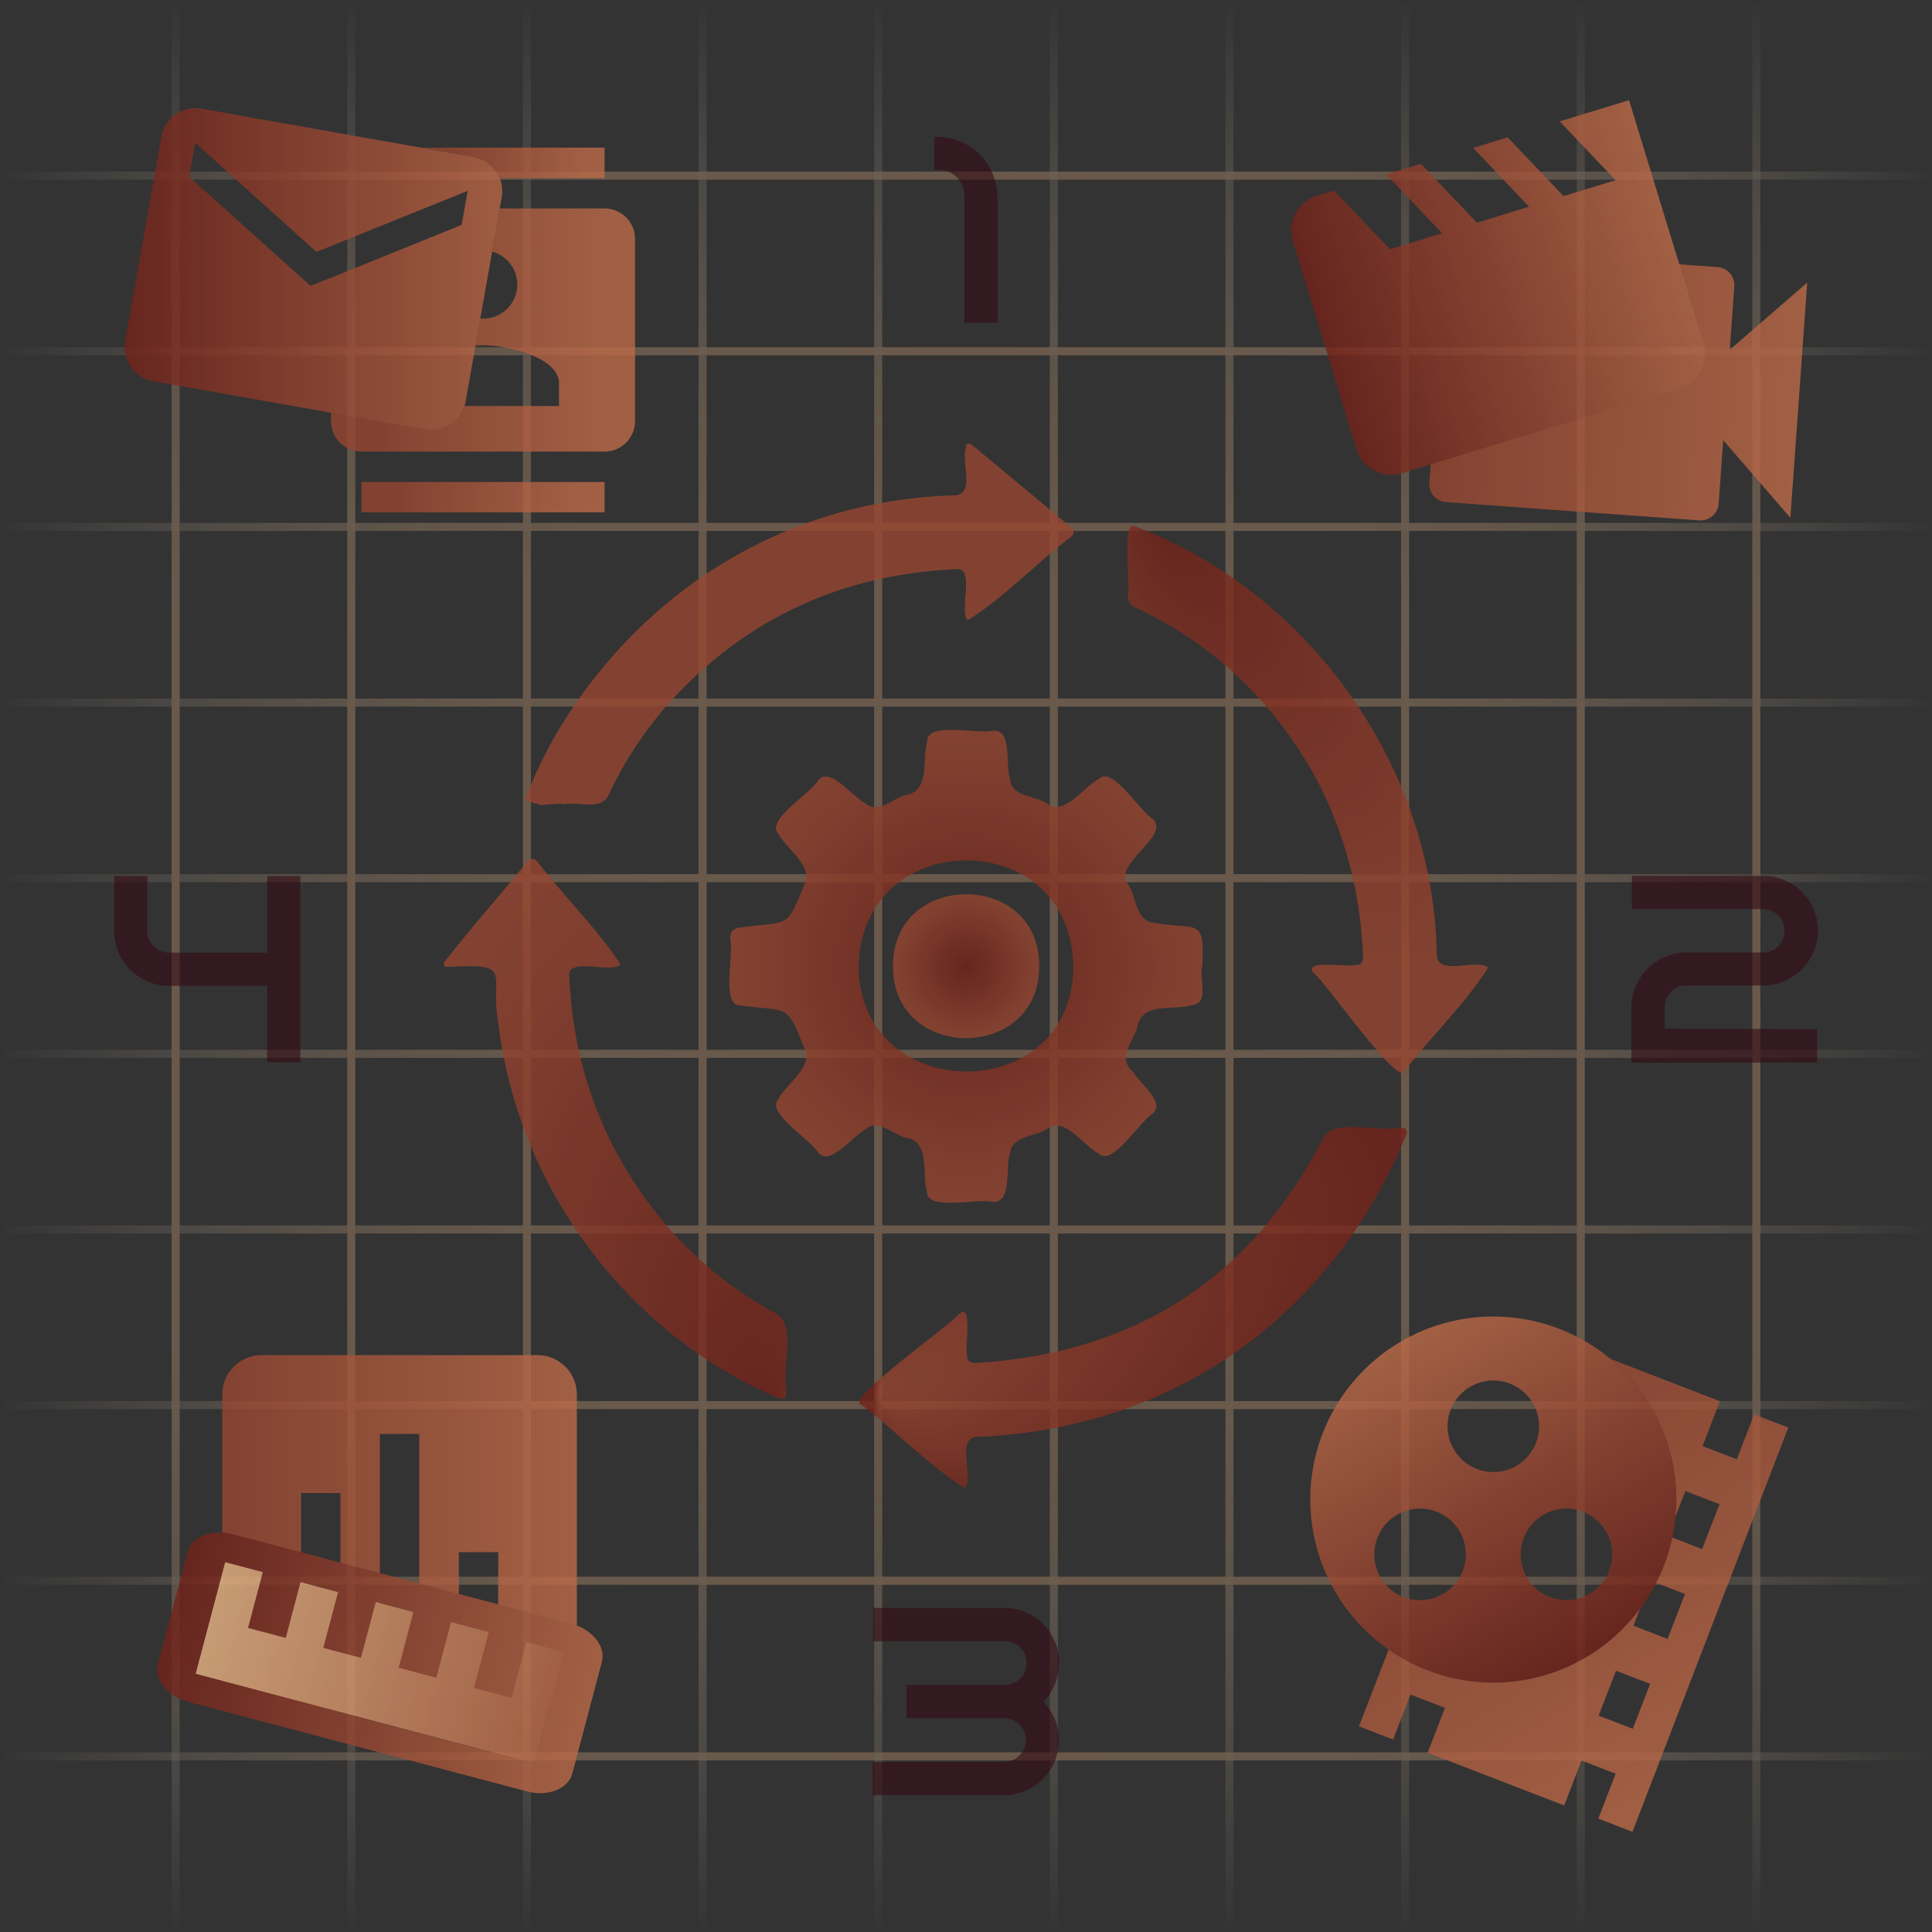 <svg xmlns="http://www.w3.org/2000/svg" xmlns:xlink="http://www.w3.org/1999/xlink" viewBox="0 0 480 480"><rect x="0" y="0" width="480" height="480" fill="#333333" stroke="none"/><defs><style>.bc146664-06fb-4dbf-b1c4-8b6212de7ec7{isolation:isolate;}.a05002bc-feb9-4970-89dc-510cdb0bc770{opacity:0.9;}.b73e6190-098f-4273-ba09-17b9e0043e9f{opacity:0.3;}.a4c7cf33-787b-4082-a547-711cd97558cd,.a79996d0-7fd8-4a22-ae5b-eebe791ce613,.a956d986-36b1-4354-8438-597eb5358b12,.a9cbe341-f009-404f-b6e4-592b084f2780,.ad0ff347-7ed8-45eb-8595-ef586379ad46,.ad293d89-18f3-4571-9f52-980d570a97d1,.ad3c7633-a4a5-4412-bd54-2af2bc2a5bd9,.b12c77e4-1997-4258-8b43-04d179a7c80d,.ba5a5741-b754-40fb-a9f4-bb2d0d512c47,.bd81090c-e81f-457c-92c1-226eeb357bc4,.bf15a838-bc41-431f-abb7-e3334bb1daae,.bfbe842c-fe3b-4335-b1cc-a8f06db8902c,.e080dc6a-dcfa-4acb-b883-3bd676cad3dc,.e531fcd5-c3a8-4a7a-9cab-a6ce75cbc2a8,.e74a9b76-7259-485f-8d0b-805917254d20,.edb630c6-9a09-407d-ac41-a919beaa9700,.f0546c03-c68a-4b25-a7c8-4d80fae2a6bf,.f69539f6-a23e-47ef-8d8d-5b0c154d6cf2,.fb709812-a120-45fe-bb00-34d08c36118a,.ffe7e3ad-4113-47f9-b4d7-4a6847a3954c{fill:none;stroke-miterlimit:10;stroke-width:2px;}.b12c77e4-1997-4258-8b43-04d179a7c80d{stroke:url(#ac71b794-ed10-4fb2-a46b-df7869391f69);}.bf15a838-bc41-431f-abb7-e3334bb1daae{stroke:url(#feb4a344-dcd8-44ac-abf6-02e40d6088ce);}.edb630c6-9a09-407d-ac41-a919beaa9700{stroke:url(#e9c477f3-ee80-45bf-b3ae-6bde41326b44);}.e74a9b76-7259-485f-8d0b-805917254d20{stroke:url(#a9b84caf-979f-48b4-b909-faabbfabf2f0);}.fb709812-a120-45fe-bb00-34d08c36118a{stroke:url(#aa66ab77-def3-4760-a406-7e9f668a7339);}.f0546c03-c68a-4b25-a7c8-4d80fae2a6bf{stroke:url(#faf0231e-fdc9-4ad6-b443-d5040f076f8b);}.a4c7cf33-787b-4082-a547-711cd97558cd{stroke:url(#a97d6367-0ffc-46ed-9b7f-1423712653d5);}.bfbe842c-fe3b-4335-b1cc-a8f06db8902c{stroke:url(#e733b294-43eb-42d5-a80d-7a0c0917050f);}.ad293d89-18f3-4571-9f52-980d570a97d1{stroke:url(#e7f42544-94c2-4306-b71b-08bf3c779575);}.a79996d0-7fd8-4a22-ae5b-eebe791ce613{stroke:url(#b6687525-9adc-4b77-a448-990ff522de1c);}.ffe7e3ad-4113-47f9-b4d7-4a6847a3954c{stroke:url(#bc4238e1-52df-482d-a6fa-f171ae9f4cf8);}.bd81090c-e81f-457c-92c1-226eeb357bc4{stroke:url(#af5c6fc5-fc74-46b4-bc86-3f4f3836235f);}.f69539f6-a23e-47ef-8d8d-5b0c154d6cf2{stroke:url(#aa2c6108-510a-42c4-8b94-ea2439221522);}.ba5a5741-b754-40fb-a9f4-bb2d0d512c47{stroke:url(#bac0437e-57ec-4ece-acf8-93c7e3af8640);}.a956d986-36b1-4354-8438-597eb5358b12{stroke:url(#b9123bd2-c8ff-4c46-a3b6-e02cfa5da144);}.ad3c7633-a4a5-4412-bd54-2af2bc2a5bd9{stroke:url(#afd5d7cc-8714-4512-88a5-0595c7634155);}.e080dc6a-dcfa-4acb-b883-3bd676cad3dc{stroke:url(#bd369440-b817-4179-88ec-e7749e7b7bdb);}.ad0ff347-7ed8-45eb-8595-ef586379ad46{stroke:url(#bd6ca10e-701e-4661-b508-57ed5544bedf);}.e531fcd5-c3a8-4a7a-9cab-a6ce75cbc2a8{stroke:url(#a25948b4-1efd-46a6-8523-4fecb8ae5497);}.a9cbe341-f009-404f-b6e4-592b084f2780{stroke:url(#b21c1e4b-ac55-47ca-aa7d-8296b137f4be);}.a43180ba-5431-4e1c-873e-0cc3f905870b{opacity:0.6;}.a43180ba-5431-4e1c-873e-0cc3f905870b,.bbb9270c-7f9b-4c6f-92b6-830d8ad5ced2{mix-blend-mode:hard-light;}.aa742f9d-12f5-4885-95cc-941815734ba0{fill:#330510;}.bbb9270c-7f9b-4c6f-92b6-830d8ad5ced2,.e9ae6104-5639-4a07-8c6b-239447e53fe9{opacity:0.8;}.fb2d9670-170b-4df7-87b8-bf5972ef5ea7{fill:url(#b59e739f-73c8-4409-b0c2-45bcda665f7e);}.a7410e40-896b-4a3d-8358-a73b02f78536{fill:url(#b2694681-04f7-42a3-b048-4d648a20e6d8);}.a22c6163-7fae-472c-8097-1f3cb41648b6{fill:url(#e06083c8-f079-4721-beef-b3c991f46615);}.ac99f1b3-fead-4c26-9c9a-9d909e81481a{fill:url(#a904211c-f1fd-47ce-aed1-c65a700b1fa1);}.baf4fa79-10d6-4362-9a98-796916805570{fill:url(#e6f1958d-d47a-4a09-8332-387ad11b754f);}.af49310a-ff7d-4eb2-9a3f-4e2e26ded685{fill:url(#a6abb36e-b4d6-4477-b958-4ed7ba1e4ee0);}.a4e4dc8e-6412-4078-866e-b4209fe226a5{fill:url(#af2e9039-0a42-4ffd-bea6-564d7277e79b);}.f3f529de-76d8-4e1c-af9b-4bf7d524a487{fill:url(#a472515a-786b-4a00-9b82-693dcfa4dd65);}.f4329210-5417-4670-a798-10f2696b6413{fill:url(#abf64c7c-5184-4225-9e9e-b64785bc49b4);}.f9058c4d-b8e3-4666-8ed1-98ff3ccb04be{fill:url(#fe3612ed-19e3-48fc-9054-8563576160c3);}.ae1bc2c5-7237-44f9-b53a-5edc0b7ca8f4{fill:url(#e500095a-7a5d-4edb-86b2-738e1c7ce4df);}.a756482a-cdf2-408d-95f5-b13ca5ff7f8e{fill:url(#acb57abf-ab1a-437f-a70c-eced10a7e6a1);}.a6d847e9-52c9-4700-b17c-5f9b25400f00{fill:url(#bbf5eeea-9b19-45c2-831c-d5be8247f9aa);}.b7ae0abe-c838-4dab-b731-b4e932421af0{fill:url(#b12bd797-5d07-4991-8911-172e096fc2cd);}.fb2fbb79-b216-4eb7-a20a-802c98ce9caf{fill:url(#a168e71e-a8e4-4ecd-9cec-b691ea4b528f);}.b31e8dda-639c-4eaf-8e9b-3ff8e772e016{fill:url(#b7f7c4e4-b057-470f-80cc-22b8ea13b004);}.ac002680-67f6-4213-9445-8d97ad84770d{fill:url(#b3c0489f-f19d-4b95-8b9f-7ab1d881ceb1);}</style><linearGradient id="ac71b794-ed10-4fb2-a46b-df7869391f69" y1="436.36" x2="480" y2="436.36" gradientUnits="userSpaceOnUse"><stop offset="0" stop-color="#fff6e4" stop-opacity="0"/><stop offset="0.01" stop-color="#fff2de" stop-opacity="0.07"/><stop offset="0.05" stop-color="#ffe9cd" stop-opacity="0.26"/><stop offset="0.09" stop-color="#ffe0be" stop-opacity="0.44"/><stop offset="0.13" stop-color="#ffd8b1" stop-opacity="0.59"/><stop offset="0.17" stop-color="#ffd2a6" stop-opacity="0.72"/><stop offset="0.21" stop-color="#ffcd9d" stop-opacity="0.82"/><stop offset="0.26" stop-color="#ffc997" stop-opacity="0.9"/><stop offset="0.32" stop-color="#ffc692" stop-opacity="0.96"/><stop offset="0.39" stop-color="#ffc48f" stop-opacity="0.99"/><stop offset="0.5" stop-color="#ffc48e"/><stop offset="0.61" stop-color="#ffc48f" stop-opacity="0.99"/><stop offset="0.68" stop-color="#ffc692" stop-opacity="0.96"/><stop offset="0.74" stop-color="#ffc997" stop-opacity="0.9"/><stop offset="0.79" stop-color="#ffcd9d" stop-opacity="0.82"/><stop offset="0.83" stop-color="#ffd2a6" stop-opacity="0.72"/><stop offset="0.87" stop-color="#ffd8b1" stop-opacity="0.59"/><stop offset="0.91" stop-color="#ffe0be" stop-opacity="0.44"/><stop offset="0.95" stop-color="#ffe9cd" stop-opacity="0.26"/><stop offset="0.99" stop-color="#fff2de" stop-opacity="0.07"/><stop offset="1" stop-color="#fff6e4" stop-opacity="0"/></linearGradient><linearGradient id="feb4a344-dcd8-44ac-abf6-02e40d6088ce" y1="392.73" y2="392.73" xlink:href="#ac71b794-ed10-4fb2-a46b-df7869391f69"/><linearGradient id="e9c477f3-ee80-45bf-b3ae-6bde41326b44" y1="349.09" y2="349.09" xlink:href="#ac71b794-ed10-4fb2-a46b-df7869391f69"/><linearGradient id="a9b84caf-979f-48b4-b909-faabbfabf2f0" y1="305.45" y2="305.45" xlink:href="#ac71b794-ed10-4fb2-a46b-df7869391f69"/><linearGradient id="aa66ab77-def3-4760-a406-7e9f668a7339" y1="261.82" y2="261.82" xlink:href="#ac71b794-ed10-4fb2-a46b-df7869391f69"/><linearGradient id="faf0231e-fdc9-4ad6-b443-d5040f076f8b" y1="218.18" y2="218.18" xlink:href="#ac71b794-ed10-4fb2-a46b-df7869391f69"/><linearGradient id="a97d6367-0ffc-46ed-9b7f-1423712653d5" y1="174.55" y2="174.55" xlink:href="#ac71b794-ed10-4fb2-a46b-df7869391f69"/><linearGradient id="e733b294-43eb-42d5-a80d-7a0c0917050f" y1="130.91" y2="130.91" xlink:href="#ac71b794-ed10-4fb2-a46b-df7869391f69"/><linearGradient id="e7f42544-94c2-4306-b71b-08bf3c779575" y1="87.27" y2="87.27" xlink:href="#ac71b794-ed10-4fb2-a46b-df7869391f69"/><linearGradient id="b6687525-9adc-4b77-a448-990ff522de1c" y1="43.64" y2="43.64" xlink:href="#ac71b794-ed10-4fb2-a46b-df7869391f69"/><linearGradient id="bc4238e1-52df-482d-a6fa-f171ae9f4cf8" x1="86.9" y1="397.91" x2="566.9" y2="397.91" gradientTransform="translate(38.45 566.9) rotate(-90)" xlink:href="#ac71b794-ed10-4fb2-a46b-df7869391f69"/><linearGradient id="af5c6fc5-fc74-46b4-bc86-3f4f3836235f" x1="86.9" y1="354.28" x2="566.9" y2="354.28" gradientTransform="translate(38.45 566.9) rotate(-90)" xlink:href="#ac71b794-ed10-4fb2-a46b-df7869391f69"/><linearGradient id="aa2c6108-510a-42c4-8b94-ea2439221522" x1="86.9" y1="310.64" x2="566.9" y2="310.64" gradientTransform="translate(38.45 566.9) rotate(-90)" xlink:href="#ac71b794-ed10-4fb2-a46b-df7869391f69"/><linearGradient id="bac0437e-57ec-4ece-acf8-93c7e3af8640" x1="86.9" y1="267" x2="566.9" y2="267" gradientTransform="translate(38.45 566.9) rotate(-90)" xlink:href="#ac71b794-ed10-4fb2-a46b-df7869391f69"/><linearGradient id="b9123bd2-c8ff-4c46-a3b6-e02cfa5da144" x1="86.9" y1="223.37" x2="566.9" y2="223.37" gradientTransform="translate(38.45 566.9) rotate(-90)" xlink:href="#ac71b794-ed10-4fb2-a46b-df7869391f69"/><linearGradient id="afd5d7cc-8714-4512-88a5-0595c7634155" x1="86.9" y1="179.73" x2="566.9" y2="179.73" gradientTransform="translate(38.45 566.9) rotate(-90)" xlink:href="#ac71b794-ed10-4fb2-a46b-df7869391f69"/><linearGradient id="bd369440-b817-4179-88ec-e7749e7b7bdb" x1="86.9" y1="136.09" x2="566.9" y2="136.09" gradientTransform="translate(38.45 566.9) rotate(-90)" xlink:href="#ac71b794-ed10-4fb2-a46b-df7869391f69"/><linearGradient id="bd6ca10e-701e-4661-b508-57ed5544bedf" x1="86.9" y1="92.46" x2="566.9" y2="92.46" gradientTransform="translate(38.45 566.9) rotate(-90)" xlink:href="#ac71b794-ed10-4fb2-a46b-df7869391f69"/><linearGradient id="a25948b4-1efd-46a6-8523-4fecb8ae5497" x1="86.9" y1="48.82" x2="566.9" y2="48.82" gradientTransform="translate(38.45 566.9) rotate(-90)" xlink:href="#ac71b794-ed10-4fb2-a46b-df7869391f69"/><linearGradient id="b21c1e4b-ac55-47ca-aa7d-8296b137f4be" x1="86.9" y1="5.18" x2="566.9" y2="5.18" gradientTransform="translate(38.45 566.9) rotate(-90)" xlink:href="#ac71b794-ed10-4fb2-a46b-df7869391f69"/><radialGradient id="b59e739f-73c8-4409-b0c2-45bcda665f7e" cx="240.01" cy="240.04" r="58.81" gradientUnits="userSpaceOnUse"><stop offset="0" stop-color="#7a2016"/><stop offset="1" stop-color="#a34931"/></radialGradient><radialGradient id="b2694681-04f7-42a3-b048-4d648a20e6d8" cx="186.5" cy="158.61" fx="123.409" fy="202.492" r="76.85" gradientTransform="matrix(0.95, -0.32, 0.15, 0.45, -14.3, 148.08)" xlink:href="#b59e739f-73c8-4409-b0c2-45bcda665f7e"/><radialGradient id="e06083c8-f079-4721-beef-b3c991f46615" cx="281.53" cy="324.87" fx="217.132" fy="293.661" r="73.66" gradientTransform="matrix(0.82, -0.58, 0.34, 0.48, -58.99, 330.27)" gradientUnits="userSpaceOnUse"><stop offset="0" stop-color="#a34931"/><stop offset="1" stop-color="#7a2016"/></radialGradient><radialGradient id="a904211c-f1fd-47ce-aed1-c65a700b1fa1" cx="321.43" cy="182.33" fx="254.582" fy="161.462" r="70.03" gradientTransform="translate(187.61 -126.42) rotate(49.36) scale(1 0.55)" gradientUnits="userSpaceOnUse"><stop offset="0.05" stop-color="#7a2016"/><stop offset="0.24" stop-color="#83291c"/><stop offset="1" stop-color="#a34931"/></radialGradient><radialGradient id="e6f1958d-d47a-4a09-8332-387ad11b754f" cx="161.64" cy="285.67" fx="190.888" fy="333.656" r="56.2" gradientTransform="translate(0 -115.35) scale(1 1.4)" xlink:href="#b59e739f-73c8-4409-b0c2-45bcda665f7e"/><radialGradient id="a6abb36e-b4d6-4477-b958-4ed7ba1e4ee0" cx="240.03" cy="240.04" r="18.01" xlink:href="#b59e739f-73c8-4409-b0c2-45bcda665f7e"/><linearGradient id="af2e9039-0a42-4ffd-bea6-564d7277e79b" x1="393.75" y1="411.93" x2="348.28" y2="333.17" gradientUnits="userSpaceOnUse"><stop offset="0" stop-color="#7a2016"/><stop offset="1" stop-color="#cc714b"/></linearGradient><linearGradient id="a472515a-786b-4a00-9b82-693dcfa4dd65" x1="440.49" y1="178.34" x2="517.77" y2="255.62" gradientTransform="matrix(0.93, 0.36, -0.47, 1.23, 46.8, -47.07)" gradientUnits="userSpaceOnUse"><stop offset="0" stop-color="#a34931"/><stop offset="1" stop-color="#cc714b"/></linearGradient><linearGradient id="abf64c7c-5184-4225-9e9e-b64785bc49b4" x1="356.73" y1="75.2" x2="446.85" y2="75.2" gradientTransform="translate(6.63 -7.7) rotate(4.12)" xlink:href="#a472515a-786b-4a00-9b82-693dcfa4dd65"/><linearGradient id="fe3612ed-19e3-48fc-9054-8563576160c3" x1="314.55" y1="154.46" x2="404.67" y2="154.46" gradientTransform="translate(-16.87 29.97) rotate(-17)" xlink:href="#af2e9039-0a42-4ffd-bea6-564d7277e79b"/><linearGradient id="e500095a-7a5d-4edb-86b2-738e1c7ce4df" x1="55.22" y1="380.73" x2="143.32" y2="380.73" gradientTransform="matrix(1, 0, 0, 1, 0, 0)" xlink:href="#a472515a-786b-4a00-9b82-693dcfa4dd65"/><linearGradient id="acb57abf-ab1a-437f-a70c-eced10a7e6a1" x1="38.79" y1="436.94" x2="125.97" y2="436.94" gradientTransform="translate(11.95 -23.83)" gradientUnits="userSpaceOnUse"><stop offset="0" stop-color="#ffc48e"/><stop offset="1" stop-color="#cc714b"/></linearGradient><linearGradient id="bbf5eeea-9b19-45c2-831c-d5be8247f9aa" x1="29.19" y1="436.94" x2="135.65" y2="436.94" gradientTransform="translate(126.42 -30.37) rotate(14.81)" xlink:href="#af2e9039-0a42-4ffd-bea6-564d7277e79b"/><linearGradient id="b12bd797-5d07-4991-8911-172e096fc2cd" x1="44.81" y1="81.99" x2="170.32" y2="81.99" gradientUnits="userSpaceOnUse"><stop offset="0.39" stop-color="#a34931"/><stop offset="0.84" stop-color="#cc714b"/></linearGradient><linearGradient id="a168e71e-a8e4-4ecd-9cec-b691ea4b528f" x1="59.85" y1="123.52" x2="160.26" y2="123.52" xlink:href="#b12bd797-5d07-4991-8911-172e096fc2cd"/><linearGradient id="b7f7c4e4-b057-470f-80cc-22b8ea13b004" x1="82.26" y1="40.46" x2="157.77" y2="40.46" xlink:href="#b12bd797-5d07-4991-8911-172e096fc2cd"/><linearGradient id="b3c0489f-f19d-4b95-8b9f-7ab1d881ceb1" x1="-168.45" y1="66.81" x2="205.16" y2="66.81" gradientUnits="userSpaceOnUse"><stop offset="0.53" stop-color="#7a2016"/><stop offset="0.8" stop-color="#cc714b"/></linearGradient></defs><g class="bc146664-06fb-4dbf-b1c4-8b6212de7ec7"><g id="a18a2ac9-fa74-4043-8445-f813f8f19f5a" data-name="Layer 2"><g id="b82c5f22-299f-438b-a6cb-74c286903971" data-name="Banner Graphic"><g id="b9f76f58-42c8-49fc-8dd3-31f004971ea1" data-name="Callout 1" class="a05002bc-feb9-4970-89dc-510cdb0bc770"><g id="aa80b082-55ce-470d-bfe4-04d25522a34a" data-name="Grid" class="b73e6190-098f-4273-ba09-17b9e0043e9f"><line class="b12c77e4-1997-4258-8b43-04d179a7c80d" y1="436.36" x2="480" y2="436.36"/><line class="bf15a838-bc41-431f-abb7-e3334bb1daae" y1="392.73" x2="480" y2="392.73"/><line class="edb630c6-9a09-407d-ac41-a919beaa9700" y1="349.09" x2="480" y2="349.09"/><line class="e74a9b76-7259-485f-8d0b-805917254d20" y1="305.45" x2="480" y2="305.45"/><line class="fb709812-a120-45fe-bb00-34d08c36118a" y1="261.82" x2="480" y2="261.82"/><line class="f0546c03-c68a-4b25-a7c8-4d80fae2a6bf" y1="218.18" x2="480" y2="218.18"/><line class="a4c7cf33-787b-4082-a547-711cd97558cd" y1="174.55" x2="480" y2="174.55"/><line class="bfbe842c-fe3b-4335-b1cc-a8f06db8902c" y1="130.91" x2="480" y2="130.91"/><line class="ad293d89-18f3-4571-9f52-980d570a97d1" y1="87.27" x2="480" y2="87.27"/><line class="a79996d0-7fd8-4a22-ae5b-eebe791ce613" y1="43.64" x2="480" y2="43.64"/><line class="ffe7e3ad-4113-47f9-b4d7-4a6847a3954c" x1="436.36" y1="480" x2="436.36"/><line class="bd81090c-e81f-457c-92c1-226eeb357bc4" x1="392.73" y1="480" x2="392.73"/><line class="f69539f6-a23e-47ef-8d8d-5b0c154d6cf2" x1="349.09" y1="480" x2="349.09"/><line class="ba5a5741-b754-40fb-a9f4-bb2d0d512c47" x1="305.45" y1="480" x2="305.45"/><line class="a956d986-36b1-4354-8438-597eb5358b12" x1="261.82" y1="480" x2="261.82"/><line class="ad3c7633-a4a5-4412-bd54-2af2bc2a5bd9" x1="218.18" y1="480" x2="218.18"/><line class="e080dc6a-dcfa-4acb-b883-3bd676cad3dc" x1="174.55" y1="480" x2="174.55"/><line class="ad0ff347-7ed8-45eb-8595-ef586379ad46" x1="130.91" y1="480" x2="130.91"/><line class="e531fcd5-c3a8-4a7a-9cab-a6ce75cbc2a8" x1="87.27" y1="480" x2="87.27"/><line class="a9cbe341-f009-404f-b6e4-592b084f2780" x1="43.64" y1="480" x2="43.64"/></g><g id="ada244fa-b0da-43e6-a753-4447b6370607" data-name="Numbers" class="a43180ba-5431-4e1c-873e-0cc3f905870b"><path class="aa742f9d-12f5-4885-95cc-941815734ba0" d="M247.87,48.7V80.18H239.6V47.84A6.58,6.58,0,0,0,234,42.22h-1.85V34h1.79v.06a15,15,0,0,1,5.62,1.53,14.64,14.64,0,0,1,6.68,6.74,17.23,17.23,0,0,1,1.12,3.11,13.59,13.59,0,0,1,.4,3.37Z"/><path class="aa742f9d-12f5-4885-95cc-941815734ba0" d="M451.47,255.7V264H405.31V250.34a13.08,13.08,0,0,1,1.13-5.35,13.57,13.57,0,0,1,12-8.34h20a5.4,5.4,0,0,0-.46-10.78H405.44v-8.26h32.61a13.6,13.6,0,0,1,13.62,13.62,13.46,13.46,0,0,1-3.9,9.46,13.75,13.75,0,0,1-9.33,4.16h-20a5.39,5.39,0,0,0-4.83,5.36v5.36Z"/><path class="aa742f9d-12f5-4885-95cc-941815734ba0" d="M263.08,413.31a13.59,13.59,0,0,1-3.84,9.53A13.65,13.65,0,0,1,249.46,446H216.85v-8.26h32.61a5.45,5.45,0,0,0,5.42-5.43,5.38,5.38,0,0,0-5.09-5.42h-24.6V418.6h24.6a5.42,5.42,0,0,0-.27-10.84h-32.6v-8.27h32.6a13.61,13.61,0,0,1,13.63,13.62Z"/><path class="aa742f9d-12f5-4885-95cc-941815734ba0" d="M74.62,217.64v46.29H66.36v-19H42a13,13,0,0,1-6.21-1.53,13.5,13.5,0,0,1-7.41-12.1V217.64H36.6v13.62A5.45,5.45,0,0,0,42,236.69h24.4V217.64Z"/></g><g id="b2f3670c-0348-4c43-858c-6b82dbe08a32" data-name="P{rocess Flow" class="bbb9270c-7f9b-4c6f-92b6-830d8ad5ced2"><path class="fb2d9670-170b-4df7-87b8-bf5972ef5ea7" d="M298.61,240.3c-.64,2.95,1.88,8.93-2.4,9.42-4.35,1.38-11.94-.81-13.46,4.76-.89,4.37-5.63,8.13-1.1,12,1.47,2.7,7.75,7.15,4.9,10.05-3.19,1.88-10.36,13.49-13.5,10.1-3.61-1.79-7.92-8.44-12.05-6.71-3.08,2.71-9.66,1.81-10.06,6.71-1.28,3.4.67,11.92-4.14,12-3.63-1-16.45,2.26-16.46-2.41-1.32-4.29.79-11.61-4.42-13.4-3.89-.37-7.58-5.42-11.18-2-2.93,1.52-8.47,8.94-11.39,5.62-1.85-3.26-13.18-10.06-10-13.31,1.9-3.82,8.51-7.81,6.67-12.31-4.76-11.81-3.83-9.39-16-11-5,.18-1.6-12.83-2.61-16.54,0-1.93.83-2.65,2.61-2.85,12.57-1.66,11.22.49,16.1-11.33,1.6-4.1-4.92-8.45-6.76-12-3.24-3.33,8.15-10,10-13.31,3-3.39,8.58,4.36,11.63,5.77,3.4,3.08,7.21-1.88,10.94-2.21,5.11-1.81,3.16-8.87,4.42-13.13,0-5.13,12.72-1.64,16.54-2.7,4.74-.09,2.82,8.77,4.06,12,.32,4.84,6.79,3.91,9.79,6.56,4.29,2.08,8.58-4.73,12.31-6.57,3.33-3.38,10.21,8.22,13.51,10.09,3.94,4.17-9.57,10.82-6.58,15.66,2.49,3.16,1.91,9.58,6.76,10,10.53,1.94,12.79-1.75,11.9,11.15Zm-85.3-.27c.35,34.86,53.45,35,53.35-.13C265.87,204.81,214.13,205.24,213.31,240Z"/><path class="a7410e40-896b-4a3d-8358-a73b02f78536" d="M140.31,199.83c-2.95-.67-12.14,2.2-9-3.3a108.6,108.6,0,0,1,11.51-21.46c21.71-31.61,55.57-50.84,94.05-52,5.49.1,2.08-7.79,3-11.25,0-1.7.61-2.09,1.95-1q12.09,10,24.15,20.09c1.24,1,.91,1.81-.16,2.7-8.55,6.49-16.54,15-25.4,20.49-2.25-2.14,2-13.3-2.84-12.7-26.66,1.22-49.58,10.93-68.34,30.06a94,94,0,0,0-17.85,25.68c-1.86,4.48-7.29,2-11,2.62Z"/><path class="a22c6163-7fae-472c-8097-1f3cb41648b6" d="M349.57,281.5c-18.37,45.06-57.3,73.25-106.11,75.46-6.48-.46-1.29,9.67-3.76,12.79-8.95-5.65-17-14.11-25.63-20.7-4.85-1,21.94-19.65,24-22.44,3.7-3.68,1.71,7.83,2.14,9.58,0,1.78.53,2.54,2.43,2.42,39.12-2.41,67.94-20.74,86-55.64,2.35-5.26,13.64-1.72,18.85-2.7C348.34,280.28,349.53,279.9,349.57,281.5Z"/><path class="ac99f1b3-fead-4c26-9c9a-9d909e81481a" d="M281.46,130.58c43.65,16.25,74.65,59.71,75.49,106.32-.14,6,9.8,1.07,12.79,3.48-5.64,8.94-14.1,17-20.68,25.62-1.05,4.91-19.8-22.12-22.61-24.2-3.1-3.48,8.23-1.49,10-2,1.74,0,2.3-.73,2.22-2.38-1.18-24.63-9.59-46.3-26.41-64.51a94.63,94.63,0,0,0-29.93-21.86,3.1,3.1,0,0,1-2.07-3.23C280.88,144.75,278.85,130.9,281.46,130.58Z"/><path class="baf4fa79-10d6-4362-9a98-796916805570" d="M110.26,239.21c6.55-8.45,13.73-16.47,20.45-24.79,1.15-1.39,2-1.35,3.08,0,6.49,8.5,14.7,16.42,20.39,25.19-2.06,2.47-13.52-2.12-12.74,3.12.92,19.63,6.7,37.64,18,53.78a96.3,96.3,0,0,0,33.36,29.85c5.17,3,1.41,13.31,2.57,18.73.06,2.47-.67,2.89-2.91,1.9-37.18-16.31-63.64-52.25-68.62-92.47-2.3-12.85,4.16-15.15-12.14-14.32C111.09,240.2,110.28,240.37,110.26,239.21Z"/><path class="af49310a-ff7d-4eb2-9a3f-4e2e26ded685" d="M258.19,240.13c0,23.82-36.7,23.7-36.31-.32C221.93,216.23,258.45,216.27,258.19,240.13Z"/></g><g id="a938521e-d984-4be2-920d-09f22a53c06d" data-name="Film Icon" class="bbb9270c-7f9b-4c6f-92b6-830d8ad5ced2"><path class="a4e4dc8e-6412-4078-866e-b4209fe226a5" d="M371,327.09a45.46,45.46,0,1,0,45.46,45.46A45.44,45.44,0,0,0,371,327.09Zm-18.18,70.46a11.37,11.37,0,1,1,11.36-11.36A11.37,11.37,0,0,1,352.83,397.55Zm6.82-43.18A11.37,11.37,0,1,1,371,365.73,11.37,11.37,0,0,1,359.65,354.37Zm29.55,43.18a11.37,11.37,0,1,1,11.36-11.36A11.37,11.37,0,0,1,389.2,397.55Z"/><path class="f3f529de-76d8-4e1c-af9b-4bf7d524a487" d="M435.82,351.39l-4.31,11.16L423,359.28l4.3-11.16L400.07,337.6a45.33,45.33,0,0,1,16.4,34.95c0,1.44-.08,2.86-.21,4.27l2.46-6.38,8.48,3.27-4.31,11.16L415.47,382a45,45,0,0,1-4,11.26l7.15,2.76-4.31,11.16-8.48-3.27,1.64-4.26A45.33,45.33,0,0,1,345,409.83l-7.37,19.08,8.49,3.28,4.3-11.16L359,424.3l-4.31,11.16,33.93,13.1,4.3-11.16,8.49,3.27-4.31,11.16,8.48,3.28L444.3,354.67Zm-30.16,78.12-8.48-3.27,4.31-11.16,8.48,3.27Z"/></g><g id="bfa5035c-bd01-4d4e-86ac-8fcc94ffbf65" data-name="Shoot Icon" class="e9ae6104-5639-4a07-8c6b-239447e53fe9"><path class="f4329210-5417-4670-a798-10f2696b6413" d="M429.75,86.9l1.13-15.73a4.5,4.5,0,0,0-4.17-4.82l-62.92-4.54A4.51,4.51,0,0,0,359,66l-3.88,53.94a4.49,4.49,0,0,0,4.17,4.81l62.92,4.54A4.51,4.51,0,0,0,427,125.1l1.13-15.73,16.68,19.27L449,70.21Z"/><path class="f9058c4d-b8e3-4666-8ed1-98ff3ccb04be" d="M387.5,30.16l13.88,14.61-12.92,3.95-13.89-14.6L366,36.75l13.89,14.6-12.93,4L353,40.7l-8.61,2.64,13.88,14.6-12.92,4-13.89-14.6-4.31,1.32a9,9,0,0,0-5.94,11.24L337,111.57a9,9,0,0,0,11.26,6l68.94-21.07a9,9,0,0,0,6-11.26L404.73,24.89Z"/></g><g id="bff7c0a7-a0be-4d6d-a53f-0e9f6ecd2bfc" data-name="Measure" class="e9ae6104-5639-4a07-8c6b-239447e53fe9"><path class="ae1bc2c5-7237-44f9-b53a-5edc0b7ca8f4" d="M133.53,336.68H65a9.78,9.78,0,0,0-9.78,9.79V415A9.78,9.78,0,0,0,65,424.78h68.53a9.79,9.79,0,0,0,9.79-9.79V346.47A9.79,9.79,0,0,0,133.53,336.68ZM84.58,405.2H74.79V370.94h9.79Zm19.58,0H94.37V356.26h9.79Zm19.58,0H114V385.62h9.79Z"/><g id="a7b1a081-7d9c-484e-b67a-4f635934b736" data-name="Ruler"><rect class="a756482a-cdf2-408d-95f5-b13ca5ff7f8e" x="50.74" y="398.75" width="87.19" height="28.73" transform="translate(108.77 -10.39) rotate(14.81)"/><path class="a6d847e9-52c9-4700-b17c-5f9b25400f00" d="M142,403.43,57.78,381.15c-5.15-1.36-10.19.65-11.2,4.47L39.24,413.4c-1,3.82,2.37,8.06,7.52,9.42L131,445.09c5.14,1.36,10.18-.65,11.19-4.47l7.35-27.77C150.52,409,147.13,404.79,142,403.43Zm-9.18,34.72L48.59,415.87l7.35-27.77,9.36,2.47-3.68,13.89L71,406.94l3.67-13.89L84,395.52l-3.67,13.89,9.35,2.48L93.37,398l9.35,2.47-3.67,13.89,9.36,2.48L112.08,403l9.36,2.47-3.68,13.89,9.36,2.48,3.67-13.89,9.36,2.47Z"/></g></g><g id="ba0d950d-1a77-4b6d-b4dd-60d4244c8c6e" data-name="Communicate" class="e9ae6104-5639-4a07-8c6b-239447e53fe9"><path class="b7ae0abe-c838-4dab-b731-b4e932421af0" d="M150.21,51.79H124.13l-1.89,10.72A8.47,8.47,0,0,1,120,79.16c-.24,0-.46,0-.7-.07l-1.2,6.77c.68-.06,1.32-.09,1.9-.09,6.31,0,18.88,3.13,18.88,9.44v5.66H115.33a8.59,8.59,0,0,1-9.61,5.75l-23.46-4.15v2.17a7.57,7.57,0,0,0,7.55,7.55h60.4a7.57,7.57,0,0,0,7.56-7.55V59.34A7.58,7.58,0,0,0,150.21,51.79Z"/><rect class="fb2fbb79-b216-4eb7-a20a-802c98ce9caf" x="89.81" y="119.75" width="60.4" height="7.55"/><path class="b31e8dda-639c-4eaf-8e9b-3ff8e772e016" d="M124.13,44.24h26.08V36.69H104.79L117.68,39A8.58,8.58,0,0,1,124.13,44.24Z"/><path class="ac002680-67f6-4213-9445-8d97ad84770d" d="M124.13,44.24A8.58,8.58,0,0,0,117.68,39l-12.89-2.28L50,27a8.58,8.58,0,0,0-9.91,7l-9,50.73a8.61,8.61,0,0,0,7,10l44.19,7.81,23.46,4.15a8.59,8.59,0,0,0,9.61-5.75,8.35,8.35,0,0,0,.34-1.21l2.44-13.8,1.2-6.77,2.93-16.58,1.89-10.72.51-2.87A8.5,8.5,0,0,0,124.13,44.24Zm-9.44,11.64L82.26,69,77.13,71,47,43.92l1.49-8.45L78.62,62.59l3.64-1.47,23.11-9.33,10.82-4.37-.78,4.37Z"/></g></g></g></g></g></svg>